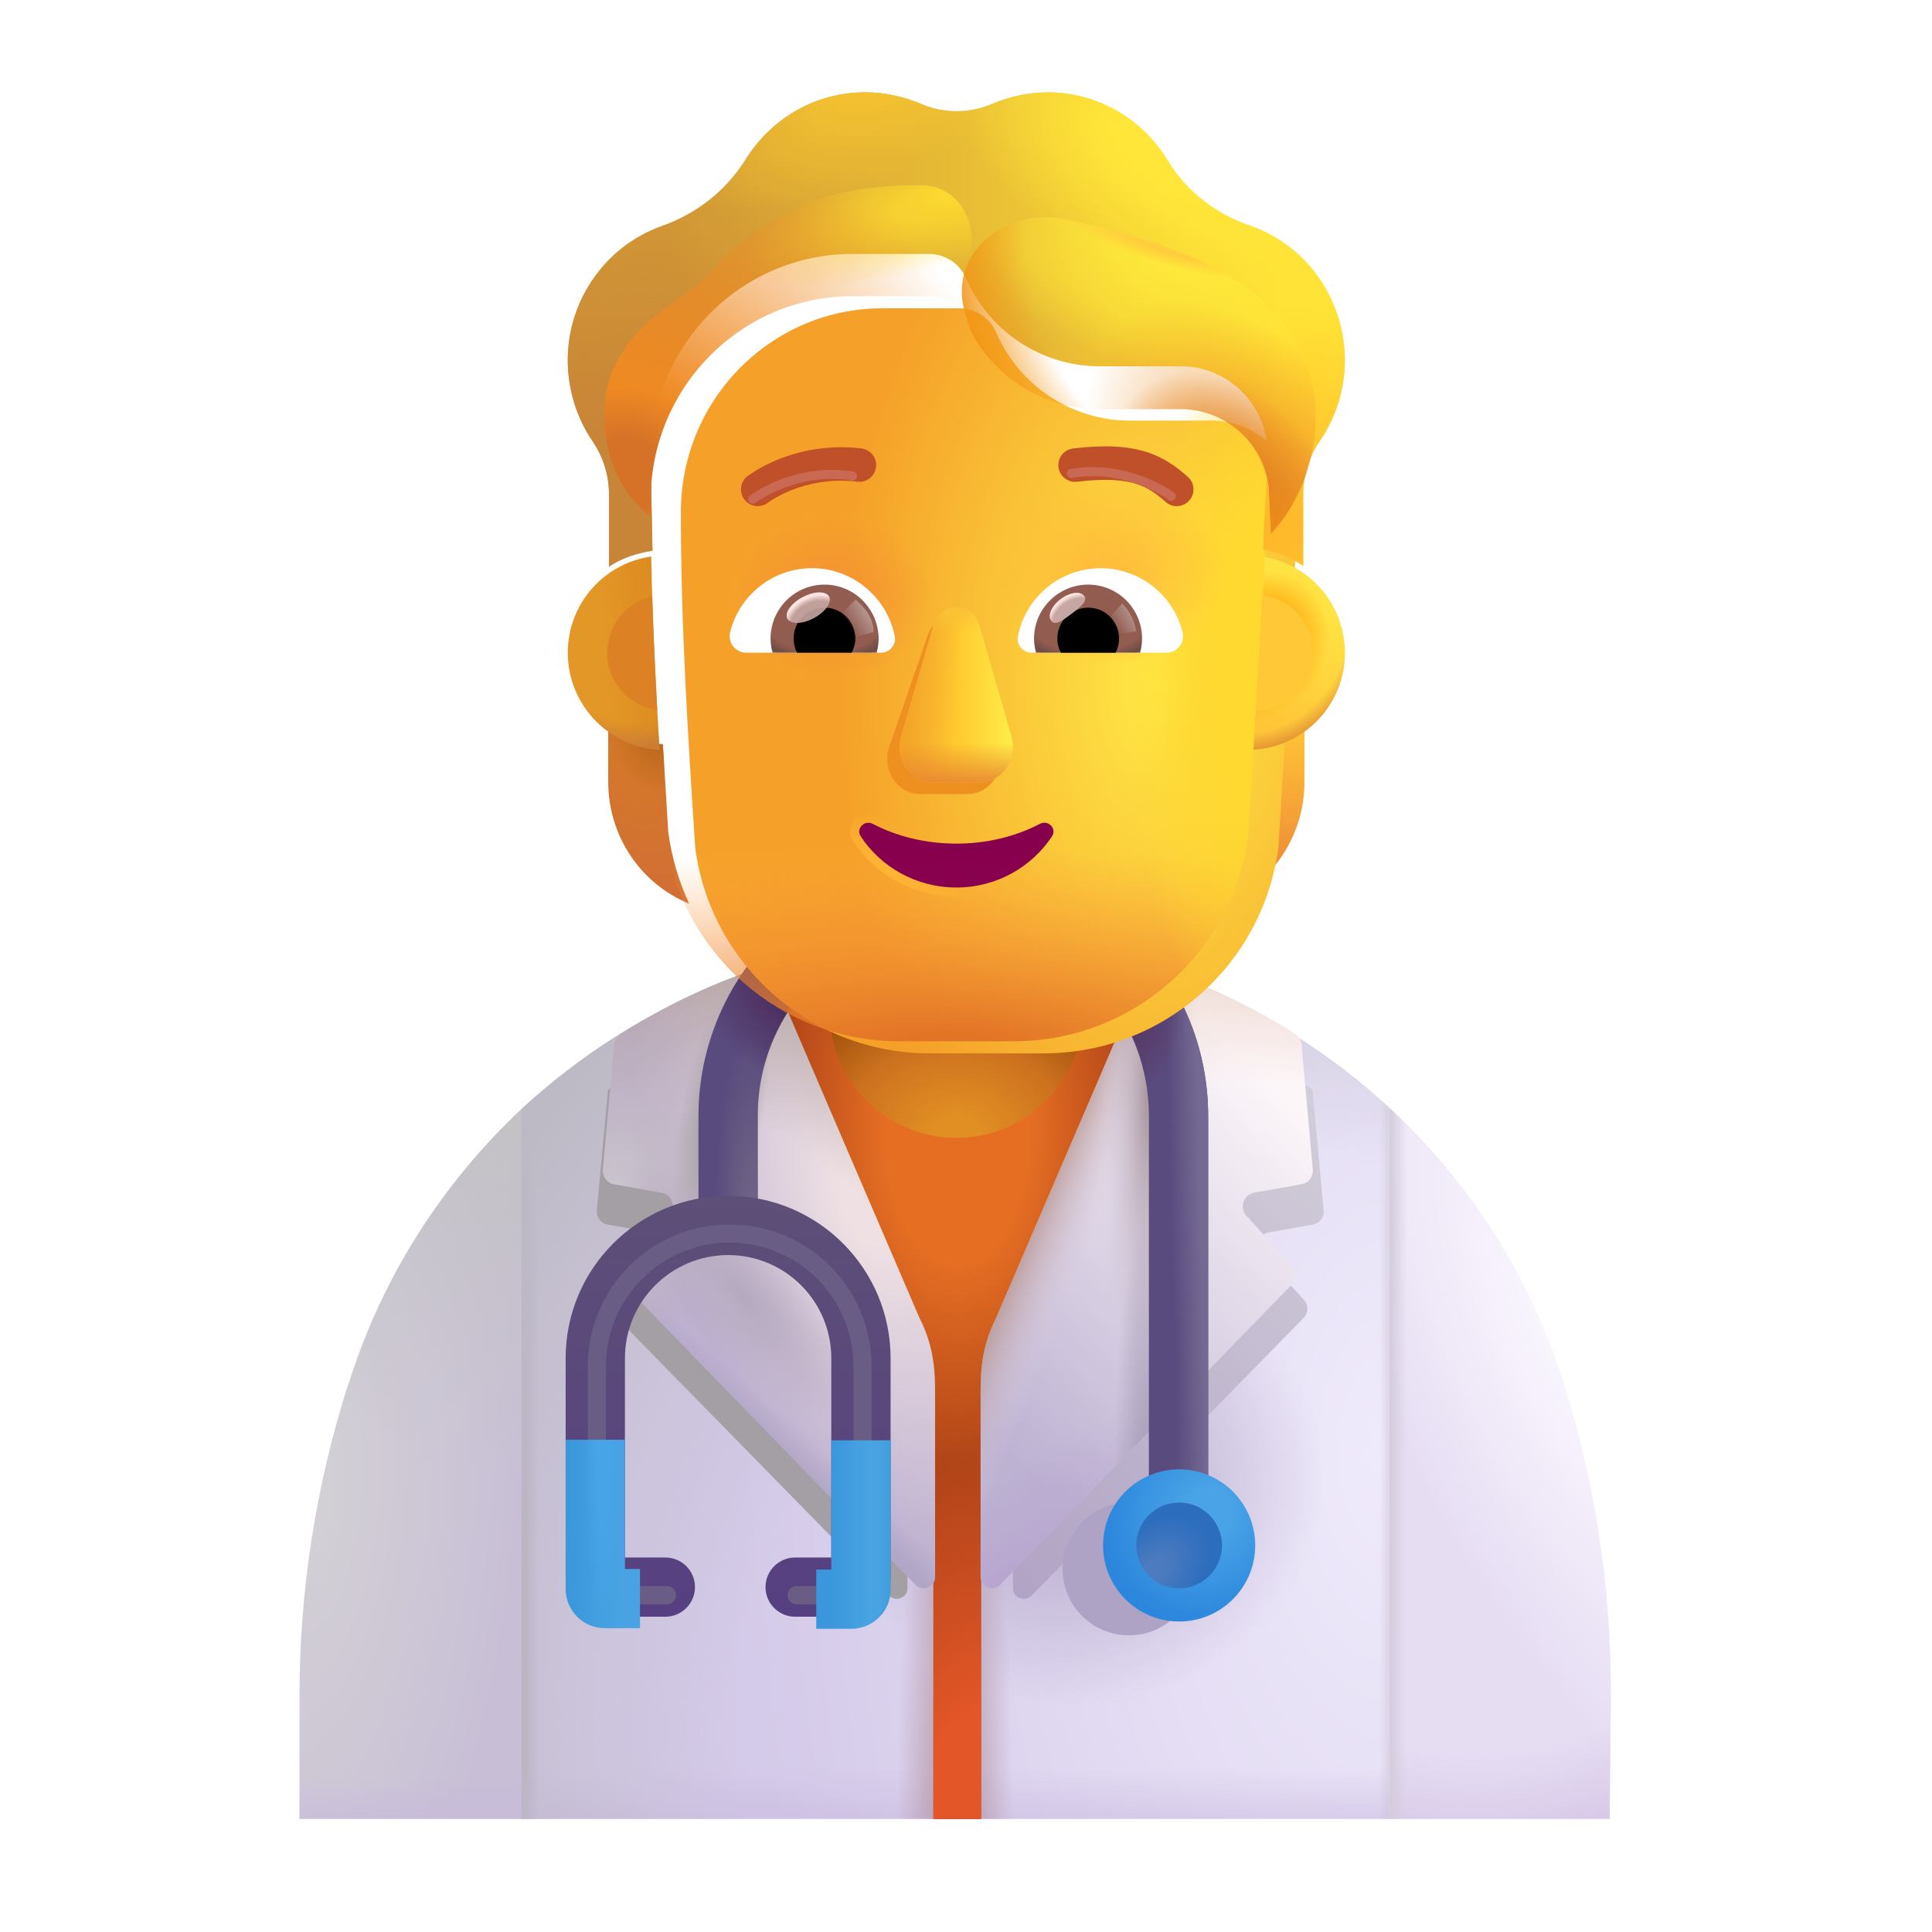 <svg width="1024" height="1024" viewBox="0 0 32 32" fill="none" xmlns="http://www.w3.org/2000/svg">
<path d="M15.841 15.537C13.101 15.537 10.541 16.597 8.631 18.377V30.127H23.011V18.347C21.101 16.577 18.561 15.537 15.841 15.537Z" fill="url(#paint0_radial_3987_24141)"/>
<path d="M15.841 15.537C13.101 15.537 10.541 16.597 8.631 18.377V30.127H23.011V18.347C21.101 16.577 18.561 15.537 15.841 15.537Z" fill="url(#paint1_linear_3987_24141)"/>
<path d="M15.841 15.537C13.101 15.537 10.541 16.597 8.631 18.377V30.127H23.011V18.347C21.101 16.577 18.561 15.537 15.841 15.537Z" fill="url(#paint2_linear_3987_24141)"/>
<path d="M15.841 15.537C13.101 15.537 10.541 16.597 8.631 18.377V30.127H23.011V18.347C21.101 16.577 18.561 15.537 15.841 15.537Z" fill="url(#paint3_linear_3987_24141)"/>
<path d="M15.841 15.537C13.101 15.537 10.541 16.597 8.631 18.377V30.127H23.011V18.347C21.101 16.577 18.561 15.537 15.841 15.537Z" fill="url(#paint4_radial_3987_24141)"/>
<path d="M15.841 15.537C13.101 15.537 10.541 16.597 8.631 18.377V30.127H23.011V18.347C21.101 16.577 18.561 15.537 15.841 15.537Z" fill="url(#paint5_radial_3987_24141)"/>
<path d="M15.841 15.537C13.101 15.537 10.541 16.597 8.631 18.377V30.127H23.011V18.347C21.101 16.577 18.561 15.537 15.841 15.537Z" fill="url(#paint6_radial_3987_24141)"/>
<path d="M16.21 15.537C16.46 15.547 16.72 15.567 16.98 15.587C16.72 15.567 16.47 15.547 16.21 15.537Z" fill="url(#paint7_linear_3987_24141)"/>
<path d="M15.88 15.537C15.87 15.537 15.86 15.537 15.84 15.537C15.94 15.537 16.03 15.537 16.13 15.547C16.05 15.537 15.96 15.537 15.88 15.537Z" fill="url(#paint8_linear_3987_24141)"/>
<path d="M5.781 22.897L5.751 22.977C5.231 24.627 4.961 26.337 4.961 28.067V30.127H8.631V18.377C7.341 19.587 6.341 21.127 5.781 22.897Z" fill="url(#paint9_radial_3987_24141)"/>
<path d="M5.781 22.897L5.751 22.977C5.231 24.627 4.961 26.337 4.961 28.067V30.127H8.631V18.377C7.341 19.587 6.341 21.127 5.781 22.897Z" fill="url(#paint10_radial_3987_24141)"/>
<path d="M5.781 22.897L5.751 22.977C5.231 24.627 4.961 26.337 4.961 28.067V30.127H8.631V18.377C7.341 19.587 6.341 21.127 5.781 22.897Z" fill="url(#paint11_linear_3987_24141)"/>
<path d="M26.681 28.097C26.691 26.347 26.431 24.607 25.911 22.937C25.351 21.137 24.331 19.567 23.011 18.347V30.127H26.661L26.681 28.097Z" fill="url(#paint12_radial_3987_24141)"/>
<path d="M26.681 28.097C26.691 26.347 26.431 24.607 25.911 22.937C25.351 21.137 24.331 19.567 23.011 18.347V30.127H26.661L26.681 28.097Z" fill="url(#paint13_radial_3987_24141)"/>
<path d="M26.681 28.097C26.691 26.347 26.431 24.607 25.911 22.937C25.351 21.137 24.331 19.567 23.011 18.347V30.127H26.661L26.681 28.097Z" fill="url(#paint14_linear_3987_24141)"/>
<path d="M16.348 22.641C16.348 22.601 16.338 22.438 16.348 22.398L19.01 16.107C19.02 16.077 19.04 16.047 19.05 16.027C18.04 15.707 16.97 15.537 15.87 15.537C14.76 15.537 13.68 15.717 12.66 16.037C12.67 16.057 12.69 16.087 12.7 16.107L15.34 22.468C15.35 22.498 15.395 22.518 15.395 22.558L15.45 26.157H15.46V30.127H16.25V26.157L16.328 22.742L16.348 22.641Z" fill="url(#paint15_radial_3987_24141)"/>
<path d="M16.348 22.641C16.348 22.601 16.338 22.438 16.348 22.398L19.01 16.107C19.02 16.077 19.04 16.047 19.05 16.027C18.04 15.707 16.97 15.537 15.87 15.537C14.76 15.537 13.68 15.717 12.66 16.037C12.67 16.057 12.69 16.087 12.7 16.107L15.34 22.468C15.35 22.498 15.395 22.518 15.395 22.558L15.45 26.157H15.46V30.127H16.25V26.157L16.328 22.742L16.348 22.641Z" fill="url(#paint16_radial_3987_24141)"/>
<path d="M16.21 15.537C16.46 15.547 16.72 15.567 16.98 15.587C16.72 15.567 16.47 15.547 16.21 15.537Z" fill="url(#paint17_linear_3987_24141)"/>
<path d="M15.88 15.537C15.87 15.537 15.86 15.537 15.84 15.537C15.94 15.537 16.03 15.537 16.13 15.547C16.05 15.537 15.96 15.537 15.88 15.537Z" fill="url(#paint18_linear_3987_24141)"/>
<g filter="url(#filter0_f_3987_24141)">
<path d="M10.062 20.282L10.794 20.412C10.961 20.439 11.026 20.643 10.915 20.764L10.21 21.533C10.136 21.617 10.136 21.747 10.219 21.83L14.725 26.429C14.836 26.54 15.031 26.466 15.031 26.308V22.98C15.031 22.943 15.022 22.915 15.013 22.878L12.472 16.99C12.463 16.962 12.454 16.944 12.435 16.925C11.591 17.194 10.794 17.574 10.071 18.047L9.885 20.05C9.876 20.161 9.95 20.263 10.062 20.282Z" fill="#A49EA5"/>
</g>
<g filter="url(#filter1_f_3987_24141)">
<path d="M21.748 20.282L21.016 20.412C20.849 20.439 20.784 20.643 20.895 20.764L21.6 21.533C21.674 21.617 21.674 21.747 21.591 21.83L17.085 26.429C16.973 26.54 16.779 26.466 16.779 26.308V22.98C16.779 22.943 16.788 22.915 16.797 22.878L19.338 16.99C19.347 16.962 19.356 16.944 19.375 16.925C20.218 17.194 21.016 17.574 21.739 18.047L21.924 20.05C21.934 20.161 21.86 20.263 21.748 20.282Z" fill="url(#paint19_linear_3987_24141)"/>
</g>
<path d="M16.504 21.819C16.242 22.334 16.242 22.76 16.242 23.124V26.115C16.242 26.285 16.45 26.375 16.569 26.245L21.387 21.285C21.477 21.195 21.477 21.055 21.397 20.965L20.644 20.135C20.525 20.005 20.594 19.785 20.773 19.755L21.556 19.615C21.675 19.595 21.754 19.485 21.744 19.365L21.557 17.306C21.55 17.23 21.509 17.161 21.444 17.12C20.69 16.641 19.881 16.263 19.018 15.985C18.998 16.015 18.988 16.035 18.978 16.065L16.504 21.819Z" fill="url(#paint20_linear_3987_24141)"/>
<path d="M16.504 21.819C16.242 22.334 16.242 22.76 16.242 23.124V26.115C16.242 26.285 16.45 26.375 16.569 26.245L21.387 21.285C21.477 21.195 21.477 21.055 21.397 20.965L20.644 20.135C20.525 20.005 20.594 19.785 20.773 19.755L21.556 19.615C21.675 19.595 21.754 19.485 21.744 19.365L21.557 17.306C21.55 17.23 21.509 17.161 21.444 17.12C20.69 16.641 19.881 16.263 19.018 15.985C18.998 16.015 18.988 16.035 18.978 16.065L16.504 21.819Z" fill="url(#paint21_linear_3987_24141)"/>
<path d="M16.504 21.819C16.242 22.334 16.242 22.76 16.242 23.124V26.115C16.242 26.285 16.45 26.375 16.569 26.245L21.387 21.285C21.477 21.195 21.477 21.055 21.397 20.965L20.644 20.135C20.525 20.005 20.594 19.785 20.773 19.755L21.556 19.615C21.675 19.595 21.754 19.485 21.744 19.365L21.557 17.306C21.55 17.23 21.509 17.161 21.444 17.12C20.69 16.641 19.881 16.263 19.018 15.985C18.998 16.015 18.988 16.035 18.978 16.065L16.504 21.819Z" fill="url(#paint22_linear_3987_24141)"/>
<path d="M16.504 21.819C16.242 22.334 16.242 22.76 16.242 23.124V26.115C16.242 26.285 16.45 26.375 16.569 26.245L21.387 21.285C21.477 21.195 21.477 21.055 21.397 20.965L20.644 20.135C20.525 20.005 20.594 19.785 20.773 19.755L21.556 19.615C21.675 19.595 21.754 19.485 21.744 19.365L21.557 17.306C21.55 17.23 21.509 17.161 21.444 17.12C20.69 16.641 19.881 16.263 19.018 15.985C18.998 16.015 18.988 16.035 18.978 16.065L16.504 21.819Z" fill="url(#paint23_radial_3987_24141)"/>
<path d="M16.504 21.819C16.242 22.334 16.242 22.76 16.242 23.124V26.115C16.242 26.285 16.45 26.375 16.569 26.245L21.387 21.285C21.477 21.195 21.477 21.055 21.397 20.965L20.644 20.135C20.525 20.005 20.594 19.785 20.773 19.755L21.556 19.615C21.675 19.595 21.754 19.485 21.744 19.365L21.557 17.306C21.55 17.23 21.509 17.161 21.444 17.12C20.69 16.641 19.881 16.263 19.018 15.985C18.998 16.015 18.988 16.035 18.978 16.065L16.504 21.819Z" fill="url(#paint24_radial_3987_24141)"/>
<path d="M16.504 21.819C16.242 22.334 16.242 22.76 16.242 23.124V26.115C16.242 26.285 16.45 26.375 16.569 26.245L21.387 21.285C21.477 21.195 21.477 21.055 21.397 20.965L20.644 20.135C20.525 20.005 20.594 19.785 20.773 19.755L21.556 19.615C21.675 19.595 21.754 19.485 21.744 19.365L21.557 17.306C21.55 17.23 21.509 17.161 21.444 17.12C20.69 16.641 19.881 16.263 19.018 15.985C18.998 16.015 18.988 16.035 18.978 16.065L16.504 21.819Z" fill="url(#paint25_radial_3987_24141)"/>
<path d="M15.225 21.819C15.488 22.334 15.488 22.76 15.488 23.124V26.115C15.488 26.285 15.279 26.375 15.16 26.245L10.342 21.285C10.253 21.195 10.253 21.055 10.332 20.965L11.086 20.135C11.205 20.005 11.136 19.785 10.957 19.755L10.174 19.615C10.055 19.595 9.976 19.485 9.986 19.365L10.173 17.306C10.18 17.23 10.221 17.161 10.286 17.12C11.04 16.641 11.849 16.263 12.712 15.985C12.732 16.015 12.742 16.035 12.751 16.065L15.225 21.819Z" fill="url(#paint26_radial_3987_24141)"/>
<path d="M15.225 21.819C15.488 22.334 15.488 22.76 15.488 23.124V26.115C15.488 26.285 15.279 26.375 15.16 26.245L10.342 21.285C10.253 21.195 10.253 21.055 10.332 20.965L11.086 20.135C11.205 20.005 11.136 19.785 10.957 19.755L10.174 19.615C10.055 19.595 9.976 19.485 9.986 19.365L10.173 17.306C10.18 17.23 10.221 17.161 10.286 17.12C11.04 16.641 11.849 16.263 12.712 15.985C12.732 16.015 12.742 16.035 12.751 16.065L15.225 21.819Z" fill="url(#paint27_radial_3987_24141)"/>
<path d="M15.225 21.819C15.488 22.334 15.488 22.76 15.488 23.124V26.115C15.488 26.285 15.279 26.375 15.16 26.245L10.342 21.285C10.253 21.195 10.253 21.055 10.332 20.965L11.086 20.135C11.205 20.005 11.136 19.785 10.957 19.755L10.174 19.615C10.055 19.595 9.976 19.485 9.986 19.365L10.173 17.306C10.18 17.23 10.221 17.161 10.286 17.12C11.04 16.641 11.849 16.263 12.712 15.985C12.732 16.015 12.742 16.035 12.751 16.065L15.225 21.819Z" fill="url(#paint28_linear_3987_24141)"/>
<path d="M15.225 21.819C15.488 22.334 15.488 22.76 15.488 23.124V26.115C15.488 26.285 15.279 26.375 15.16 26.245L10.342 21.285C10.253 21.195 10.253 21.055 10.332 20.965L11.086 20.135C11.205 20.005 11.136 19.785 10.957 19.755L10.174 19.615C10.055 19.595 9.976 19.485 9.986 19.365L10.173 17.306C10.18 17.23 10.221 17.161 10.286 17.12C11.04 16.641 11.849 16.263 12.712 15.985C12.732 16.015 12.742 16.035 12.751 16.065L15.225 21.819Z" fill="url(#paint29_radial_3987_24141)"/>
<path d="M15.225 21.819C15.488 22.334 15.488 22.76 15.488 23.124V26.115C15.488 26.285 15.279 26.375 15.16 26.245L10.342 21.285C10.253 21.195 10.253 21.055 10.332 20.965L11.086 20.135C11.205 20.005 11.136 19.785 10.957 19.755L10.174 19.615C10.055 19.595 9.976 19.485 9.986 19.365L10.173 17.306C10.18 17.23 10.221 17.161 10.286 17.12C11.04 16.641 11.849 16.263 12.712 15.985C12.732 16.015 12.742 16.035 12.751 16.065L15.225 21.819Z" fill="url(#paint30_radial_3987_24141)"/>
<path d="M15.225 21.819C15.488 22.334 15.488 22.76 15.488 23.124V26.115C15.488 26.285 15.279 26.375 15.16 26.245L10.342 21.285C10.253 21.195 10.253 21.055 10.332 20.965L11.086 20.135C11.205 20.005 11.136 19.785 10.957 19.755L10.174 19.615C10.055 19.595 9.976 19.485 9.986 19.365L10.173 17.306C10.18 17.23 10.221 17.161 10.286 17.12C11.04 16.641 11.849 16.263 12.712 15.985C12.732 16.015 12.742 16.035 12.751 16.065L15.225 21.819Z" fill="url(#paint31_radial_3987_24141)"/>
<path d="M15.84 18.847C14.68 18.847 13.74 17.907 13.74 16.747V15.367H17.94V16.747C17.94 17.907 17 18.847 15.84 18.847Z" fill="url(#paint32_radial_3987_24141)"/>
<path fill-rule="evenodd" clip-rule="evenodd" d="M15.79 15.248C14.001 15.248 12.55 16.698 12.55 18.487V20.637H11.569V18.487C11.569 16.156 13.459 14.267 15.79 14.267C18.121 14.267 20.011 16.156 20.011 18.487V25.607H19.029V18.487C19.029 16.698 17.579 15.248 15.79 15.248Z" fill="#5A4B7E"/>
<path fill-rule="evenodd" clip-rule="evenodd" d="M15.79 15.248C14.001 15.248 12.55 16.698 12.55 18.487V20.637H11.569V18.487C11.569 16.156 13.459 14.267 15.79 14.267C18.121 14.267 20.011 16.156 20.011 18.487V25.607H19.029V18.487C19.029 16.698 17.579 15.248 15.79 15.248Z" fill="url(#paint33_linear_3987_24141)"/>
<path fill-rule="evenodd" clip-rule="evenodd" d="M15.79 15.248C14.001 15.248 12.55 16.698 12.55 18.487V20.637H11.569V18.487C11.569 16.156 13.459 14.267 15.79 14.267C18.121 14.267 20.011 16.156 20.011 18.487V25.607H19.029V18.487C19.029 16.698 17.579 15.248 15.79 15.248Z" fill="url(#paint34_radial_3987_24141)"/>
<path fill-rule="evenodd" clip-rule="evenodd" d="M15.79 15.248C14.001 15.248 12.55 16.698 12.55 18.487V20.637H11.569V18.487C11.569 16.156 13.459 14.267 15.79 14.267C18.121 14.267 20.011 16.156 20.011 18.487V25.607H19.029V18.487C19.029 16.698 17.579 15.248 15.79 15.248Z" fill="url(#paint35_radial_3987_24141)"/>
<path fill-rule="evenodd" clip-rule="evenodd" d="M15.79 15.248C14.001 15.248 12.55 16.698 12.55 18.487V20.637H11.569V18.487C11.569 16.156 13.459 14.267 15.79 14.267C18.121 14.267 20.011 16.156 20.011 18.487V25.607H19.029V18.487C19.029 16.698 17.579 15.248 15.79 15.248Z" fill="url(#paint36_radial_3987_24141)"/>
<g filter="url(#filter2_f_3987_24141)">
<path d="M18.699 27.086C19.306 27.086 19.799 26.594 19.799 25.987C19.799 25.379 19.306 24.887 18.699 24.887C18.092 24.887 17.6 25.379 17.6 25.987C17.6 26.594 18.092 27.086 18.699 27.086Z" fill="#AFA3C5"/>
</g>
<path d="M19.53 26.857C20.226 26.857 20.79 26.293 20.79 25.597C20.79 24.901 20.226 24.337 19.53 24.337C18.834 24.337 18.27 24.901 18.27 25.597C18.27 26.293 18.834 26.857 19.53 26.857Z" fill="url(#paint37_radial_3987_24141)"/>
<g filter="url(#filter3_i_3987_24141)">
<path d="M19.53 26.307C19.922 26.307 20.24 25.989 20.24 25.597C20.24 25.205 19.922 24.887 19.53 24.887C19.138 24.887 18.82 25.205 18.82 25.597C18.82 25.989 19.138 26.307 19.53 26.307Z" fill="url(#paint38_radial_3987_24141)"/>
</g>
<g filter="url(#filter4_i_3987_24141)">
<path fill-rule="evenodd" clip-rule="evenodd" d="M12.06 20.988C11.12 20.988 10.351 21.75 10.351 22.697V25.997H11.02C11.291 25.997 11.511 26.216 11.511 26.487C11.511 26.758 11.291 26.978 11.02 26.978H10.02C9.659 26.978 9.369 26.688 9.369 26.327V22.697C9.369 21.205 10.581 20.007 12.06 20.007C13.552 20.007 14.751 21.218 14.751 22.697V26.327C14.751 26.688 14.461 26.978 14.1 26.978H13.17C12.899 26.978 12.679 26.758 12.679 26.487C12.679 26.216 12.899 25.997 13.17 25.997H13.769V22.697C13.769 21.757 13.008 20.988 12.06 20.988Z" fill="url(#paint39_linear_3987_24141)"/>
</g>
<g filter="url(#filter5_f_3987_24141)">
<path d="M11.046 26.421H10.046C9.956 26.421 9.886 26.351 9.886 26.261V22.631C9.886 21.411 10.876 20.431 12.085 20.431C13.306 20.431 14.286 21.421 14.286 22.631V26.261C14.286 26.351 14.216 26.421 14.126 26.421H13.195" stroke="#6A5D85" stroke-width="0.3" stroke-miterlimit="10" stroke-linecap="round" stroke-linejoin="round"/>
</g>
<path fill-rule="evenodd" clip-rule="evenodd" d="M9.369 26.317V23.847H10.351V25.987H10.6V26.968H10.02C9.659 26.968 9.369 26.678 9.369 26.317Z" fill="url(#paint40_linear_3987_24141)"/>
<path fill-rule="evenodd" clip-rule="evenodd" d="M9.369 26.317V23.847H10.351V25.987H10.6V26.968H10.02C9.659 26.968 9.369 26.678 9.369 26.317Z" fill="url(#paint41_radial_3987_24141)"/>
<path fill-rule="evenodd" clip-rule="evenodd" d="M14.751 23.857V26.327C14.751 26.688 14.461 26.978 14.1 26.978H13.52V25.997H13.769V23.857H14.751Z" fill="url(#paint42_linear_3987_24141)"/>
<path fill-rule="evenodd" clip-rule="evenodd" d="M14.751 23.857V26.327C14.751 26.688 14.461 26.978 14.1 26.978H13.52V25.997H13.769V23.857H14.751Z" fill="url(#paint43_linear_3987_24141)"/>
<path d="M20.701 12.326C21.037 12.315 21.35 12.202 21.606 12.018V12.949C21.606 13.842 21.074 14.637 20.265 14.968C20.435 14.605 20.552 14.21 20.611 13.788L20.701 12.326Z" fill="url(#paint44_radial_3987_24141)"/>
<path d="M20.701 12.326C21.037 12.315 21.35 12.202 21.606 12.018V12.949C21.606 13.842 21.074 14.637 20.265 14.968C20.435 14.605 20.552 14.21 20.611 13.788L20.701 12.326Z" fill="url(#paint45_radial_3987_24141)"/>
<path d="M10.979 12.326C10.643 12.315 10.329 12.202 10.074 12.018V12.949C10.074 13.842 10.606 14.637 11.415 14.968C11.245 14.605 11.127 14.21 11.069 13.788L10.979 12.326Z" fill="url(#paint46_radial_3987_24141)"/>
<path d="M10.979 12.326C10.643 12.315 10.329 12.202 10.074 12.018V12.949C10.074 13.842 10.606 14.637 11.415 14.968C11.245 14.605 11.127 14.21 11.069 13.788L10.979 12.326Z" fill="url(#paint47_radial_3987_24141)"/>
<g filter="url(#filter6_ii_3987_24141)">
<path d="M11.015 13.841C11.272 15.794 12.934 17.247 14.901 17.247H16.787C18.754 17.247 20.416 15.794 20.673 13.841C20.791 11.958 20.91 10.082 20.997 8.199C20.986 7.432 20.382 6.799 19.618 6.767H18.218C17.263 6.767 16.399 6.204 16.006 5.324C15.905 5.072 15.662 4.906 15.391 4.906H14.118C12.272 4.906 10.777 6.418 10.777 8.285C10.777 10.146 10.893 11.976 11.015 13.841Z" fill="url(#paint48_radial_3987_24141)"/>
</g>
<path d="M11.015 13.841C11.272 15.794 12.934 17.247 14.901 17.247H16.787C18.754 17.247 20.416 15.794 20.673 13.841C20.791 11.958 20.91 10.082 20.997 8.199C20.986 7.432 20.382 6.799 19.618 6.767H18.218C17.263 6.767 16.399 6.204 16.006 5.324C15.905 5.072 15.662 4.906 15.391 4.906H14.118C12.272 4.906 10.777 6.418 10.777 8.285C10.777 10.146 10.893 11.976 11.015 13.841Z" fill="url(#paint49_radial_3987_24141)"/>
<path d="M11.015 13.841C11.272 15.794 12.934 17.247 14.901 17.247H16.787C18.754 17.247 20.416 15.794 20.673 13.841C20.791 11.958 20.91 10.082 20.997 8.199C20.986 7.432 20.382 6.799 19.618 6.767H18.218C17.263 6.767 16.399 6.204 16.006 5.324C15.905 5.072 15.662 4.906 15.391 4.906H14.118C12.272 4.906 10.777 6.418 10.777 8.285C10.777 10.146 10.893 11.976 11.015 13.841Z" fill="url(#paint50_radial_3987_24141)"/>
<path d="M11.015 13.841C11.272 15.794 12.934 17.247 14.901 17.247H16.787C18.754 17.247 20.416 15.794 20.673 13.841C20.791 11.958 20.91 10.082 20.997 8.199C20.986 7.432 20.382 6.799 19.618 6.767H18.218C17.263 6.767 16.399 6.204 16.006 5.324C15.905 5.072 15.662 4.906 15.391 4.906H14.118C12.272 4.906 10.777 6.418 10.777 8.285C10.777 10.146 10.893 11.976 11.015 13.841Z" fill="url(#paint51_radial_3987_24141)"/>
<path d="M11.015 13.841C11.272 15.794 12.934 17.247 14.901 17.247H16.787C18.754 17.247 20.416 15.794 20.673 13.841C20.791 11.958 20.91 10.082 20.997 8.199C20.986 7.432 20.382 6.799 19.618 6.767H18.218C17.263 6.767 16.399 6.204 16.006 5.324C15.905 5.072 15.662 4.906 15.391 4.906H14.118C12.272 4.906 10.777 6.418 10.777 8.285C10.777 10.146 10.893 11.976 11.015 13.841Z" fill="url(#paint52_radial_3987_24141)"/>
<g filter="url(#filter7_f_3987_24141)">
<path d="M15.354 10.557L14.719 12.396C14.611 12.774 14.871 13.152 15.239 13.152H16.026C16.395 13.152 16.655 12.768 16.547 12.396L16.015 10.557C15.901 10.15 15.473 10.15 15.354 10.557Z" fill="#EE9020"/>
</g>
<g filter="url(#filter8_f_3987_24141)">
<path d="M15.458 10.362L14.926 12.2C14.818 12.579 15.078 12.957 15.447 12.957H16.233C16.602 12.957 16.862 12.573 16.754 12.2L16.222 10.362C16.108 9.955 15.577 9.955 15.458 10.362Z" fill="url(#paint53_linear_3987_24141)"/>
<path d="M15.458 10.362L14.926 12.2C14.818 12.579 15.078 12.957 15.447 12.957H16.233C16.602 12.957 16.862 12.573 16.754 12.2L16.222 10.362C16.108 9.955 15.577 9.955 15.458 10.362Z" fill="url(#paint54_linear_3987_24141)"/>
<path d="M15.458 10.362L14.926 12.2C14.818 12.579 15.078 12.957 15.447 12.957H16.233C16.602 12.957 16.862 12.573 16.754 12.2L16.222 10.362C16.108 9.955 15.577 9.955 15.458 10.362Z" fill="url(#paint55_linear_3987_24141)"/>
<path d="M15.458 10.362L14.926 12.2C14.818 12.579 15.078 12.957 15.447 12.957H16.233C16.602 12.957 16.862 12.573 16.754 12.2L16.222 10.362C16.108 9.955 15.577 9.955 15.458 10.362Z" fill="url(#paint56_linear_3987_24141)"/>
</g>
<g filter="url(#filter9_f_3987_24141)">
<path d="M14.489 13.578L14.489 13.578C14.879 13.781 15.344 13.898 15.84 13.898C16.341 13.898 16.801 13.781 17.191 13.578L17.191 13.578L17.191 13.578C17.292 13.527 17.398 13.556 17.462 13.623C17.527 13.69 17.551 13.798 17.486 13.895M14.489 13.578L17.423 13.854M14.489 13.578L14.489 13.578C14.387 13.526 14.28 13.559 14.217 13.625C14.154 13.691 14.128 13.8 14.194 13.896M14.489 13.578L14.257 13.854M17.486 13.895C17.486 13.895 17.486 13.895 17.486 13.895L17.423 13.854M17.486 13.895C17.486 13.895 17.486 13.895 17.486 13.895L17.423 13.854M17.486 13.895C17.137 14.423 16.531 14.775 15.84 14.775C15.149 14.775 14.543 14.423 14.194 13.896M17.423 13.854C17.088 14.361 16.505 14.7 15.84 14.7C15.175 14.7 14.591 14.361 14.257 13.854M14.194 13.896C14.195 13.896 14.195 13.896 14.195 13.896L14.257 13.854M14.194 13.896C14.194 13.895 14.194 13.895 14.194 13.895L14.257 13.854" stroke="url(#paint57_radial_3987_24141)" stroke-width="0.15"/>
</g>
<path d="M15.84 13.973C15.332 13.973 14.855 13.854 14.454 13.645C14.318 13.575 14.17 13.729 14.257 13.854C14.591 14.361 15.175 14.7 15.84 14.7C16.505 14.7 17.088 14.361 17.423 13.854C17.51 13.724 17.362 13.575 17.225 13.645C16.824 13.854 16.352 13.973 15.84 13.973Z" fill="url(#paint58_radial_3987_24141)"/>
<g filter="url(#filter10_ii_3987_24141)">
<path d="M20.695 4.434C21.209 4.611 21.671 4.97 21.962 5.485C22.429 6.306 22.36 7.287 21.856 8.011C21.681 8.269 21.586 8.575 21.586 8.886V10.074C21.399 9.943 21.152 9.847 20.919 9.806L20.997 8.199C20.986 7.432 20.382 6.799 19.618 6.767H18.218C17.263 6.767 16.399 6.204 16.006 5.324C15.905 5.072 15.662 4.906 15.391 4.906H14.118C12.272 4.906 10.777 6.418 10.777 8.285L10.807 9.822C10.553 9.86 10.288 9.945 10.087 10.086V8.886C10.087 8.575 9.992 8.269 9.817 8.011C9.339 7.309 9.255 6.365 9.674 5.566C9.965 5.013 10.437 4.627 10.973 4.439C11.546 4.235 12.034 3.849 12.357 3.329C12.771 2.669 13.498 2.229 14.33 2.229C14.654 2.229 14.961 2.299 15.248 2.417C15.63 2.583 16.059 2.583 16.441 2.417C16.722 2.299 17.03 2.229 17.353 2.229C18.197 2.229 18.934 2.685 19.342 3.361C19.65 3.871 20.133 4.241 20.695 4.434Z" fill="url(#paint59_linear_3987_24141)"/>
<path d="M20.695 4.434C21.209 4.611 21.671 4.97 21.962 5.485C22.429 6.306 22.36 7.287 21.856 8.011C21.681 8.269 21.586 8.575 21.586 8.886V10.074C21.399 9.943 21.152 9.847 20.919 9.806L20.997 8.199C20.986 7.432 20.382 6.799 19.618 6.767H18.218C17.263 6.767 16.399 6.204 16.006 5.324C15.905 5.072 15.662 4.906 15.391 4.906H14.118C12.272 4.906 10.777 6.418 10.777 8.285L10.807 9.822C10.553 9.86 10.288 9.945 10.087 10.086V8.886C10.087 8.575 9.992 8.269 9.817 8.011C9.339 7.309 9.255 6.365 9.674 5.566C9.965 5.013 10.437 4.627 10.973 4.439C11.546 4.235 12.034 3.849 12.357 3.329C12.771 2.669 13.498 2.229 14.33 2.229C14.654 2.229 14.961 2.299 15.248 2.417C15.63 2.583 16.059 2.583 16.441 2.417C16.722 2.299 17.03 2.229 17.353 2.229C18.197 2.229 18.934 2.685 19.342 3.361C19.65 3.871 20.133 4.241 20.695 4.434Z" fill="url(#paint60_radial_3987_24141)"/>
<path d="M20.695 4.434C21.209 4.611 21.671 4.97 21.962 5.485C22.429 6.306 22.36 7.287 21.856 8.011C21.681 8.269 21.586 8.575 21.586 8.886V10.074C21.399 9.943 21.152 9.847 20.919 9.806L20.997 8.199C20.986 7.432 20.382 6.799 19.618 6.767H18.218C17.263 6.767 16.399 6.204 16.006 5.324C15.905 5.072 15.662 4.906 15.391 4.906H14.118C12.272 4.906 10.777 6.418 10.777 8.285L10.807 9.822C10.553 9.86 10.288 9.945 10.087 10.086V8.886C10.087 8.575 9.992 8.269 9.817 8.011C9.339 7.309 9.255 6.365 9.674 5.566C9.965 5.013 10.437 4.627 10.973 4.439C11.546 4.235 12.034 3.849 12.357 3.329C12.771 2.669 13.498 2.229 14.33 2.229C14.654 2.229 14.961 2.299 15.248 2.417C15.63 2.583 16.059 2.583 16.441 2.417C16.722 2.299 17.03 2.229 17.353 2.229C18.197 2.229 18.934 2.685 19.342 3.361C19.65 3.871 20.133 4.241 20.695 4.434Z" fill="url(#paint61_radial_3987_24141)"/>
<path d="M20.695 4.434C21.209 4.611 21.671 4.97 21.962 5.485C22.429 6.306 22.36 7.287 21.856 8.011C21.681 8.269 21.586 8.575 21.586 8.886V10.074C21.399 9.943 21.152 9.847 20.919 9.806L20.997 8.199C20.986 7.432 20.382 6.799 19.618 6.767H18.218C17.263 6.767 16.399 6.204 16.006 5.324C15.905 5.072 15.662 4.906 15.391 4.906H14.118C12.272 4.906 10.777 6.418 10.777 8.285L10.807 9.822C10.553 9.86 10.288 9.945 10.087 10.086V8.886C10.087 8.575 9.992 8.269 9.817 8.011C9.339 7.309 9.255 6.365 9.674 5.566C9.965 5.013 10.437 4.627 10.973 4.439C11.546 4.235 12.034 3.849 12.357 3.329C12.771 2.669 13.498 2.229 14.33 2.229C14.654 2.229 14.961 2.299 15.248 2.417C15.63 2.583 16.059 2.583 16.441 2.417C16.722 2.299 17.03 2.229 17.353 2.229C18.197 2.229 18.934 2.685 19.342 3.361C19.65 3.871 20.133 4.241 20.695 4.434Z" fill="url(#paint62_radial_3987_24141)"/>
<path d="M20.695 4.434C21.209 4.611 21.671 4.97 21.962 5.485C22.429 6.306 22.36 7.287 21.856 8.011C21.681 8.269 21.586 8.575 21.586 8.886V10.074C21.399 9.943 21.152 9.847 20.919 9.806L20.997 8.199C20.986 7.432 20.382 6.799 19.618 6.767H18.218C17.263 6.767 16.399 6.204 16.006 5.324C15.905 5.072 15.662 4.906 15.391 4.906H14.118C12.272 4.906 10.777 6.418 10.777 8.285L10.807 9.822C10.553 9.86 10.288 9.945 10.087 10.086V8.886C10.087 8.575 9.992 8.269 9.817 8.011C9.339 7.309 9.255 6.365 9.674 5.566C9.965 5.013 10.437 4.627 10.973 4.439C11.546 4.235 12.034 3.849 12.357 3.329C12.771 2.669 13.498 2.229 14.33 2.229C14.654 2.229 14.961 2.299 15.248 2.417C15.63 2.583 16.059 2.583 16.441 2.417C16.722 2.299 17.03 2.229 17.353 2.229C18.197 2.229 18.934 2.685 19.342 3.361C19.65 3.871 20.133 4.241 20.695 4.434Z" fill="url(#paint63_radial_3987_24141)"/>
</g>
<g filter="url(#filter11_i_3987_24141)">
<path d="M19.573 8.097C19.398 7.944 19.194 7.782 18.885 7.685C18.581 7.59 18.2 7.564 17.673 7.628C17.521 7.647 17.413 7.785 17.431 7.937C17.45 8.089 17.588 8.197 17.74 8.179C18.221 8.12 18.516 8.151 18.719 8.214C18.917 8.277 19.051 8.378 19.209 8.515C19.324 8.616 19.499 8.604 19.6 8.488C19.7 8.373 19.688 8.197 19.573 8.097Z" fill="#C05029"/>
</g>
<g filter="url(#filter12_i_3987_24141)">
<path d="M12.429 7.988C12.519 7.934 12.649 7.865 12.813 7.8C13.14 7.672 13.608 7.56 14.168 7.628C14.32 7.647 14.428 7.785 14.41 7.937C14.391 8.089 14.253 8.197 14.101 8.179C13.652 8.124 13.278 8.213 13.016 8.316C12.884 8.368 12.782 8.423 12.714 8.464C12.68 8.484 12.655 8.501 12.639 8.512C12.631 8.517 12.625 8.521 12.622 8.523L12.62 8.525C12.499 8.619 12.325 8.597 12.231 8.476C12.137 8.355 12.159 8.181 12.28 8.087L12.429 7.988Z" fill="#C05029"/>
</g>
<g filter="url(#filter13_f_3987_24141)">
<path d="M16.072 5.461C16.049 5.416 16.027 5.371 16.006 5.324C15.905 5.072 15.661 4.906 15.391 4.906H14.118C12.272 4.906 10.777 6.418 10.777 8.285V8.56C10.437 8.301 10.009 7.756 10.009 6.872C10.009 5.801 10.791 5.259 11.289 4.913C11.43 4.816 11.548 4.734 11.62 4.66C11.651 4.629 11.684 4.593 11.72 4.555C12.069 4.184 12.692 3.524 13.78 3.235C14.311 3.094 14.85 3.06 15.287 3.07C15.76 3.082 16.093 3.49 16.093 3.963V5.448L16.072 5.461Z" fill="url(#paint64_radial_3987_24141)"/>
<path d="M16.072 5.461C16.049 5.416 16.027 5.371 16.006 5.324C15.905 5.072 15.661 4.906 15.391 4.906H14.118C12.272 4.906 10.777 6.418 10.777 8.285V8.56C10.437 8.301 10.009 7.756 10.009 6.872C10.009 5.801 10.791 5.259 11.289 4.913C11.43 4.816 11.548 4.734 11.62 4.66C11.651 4.629 11.684 4.593 11.72 4.555C12.069 4.184 12.692 3.524 13.78 3.235C14.311 3.094 14.85 3.06 15.287 3.07C15.76 3.082 16.093 3.49 16.093 3.963V5.448L16.072 5.461Z" fill="url(#paint65_radial_3987_24141)"/>
</g>
<g filter="url(#filter14_f_3987_24141)">
<path d="M21.053 8.833L21.023 8.202C21.013 7.439 20.382 6.809 19.618 6.777H18.218C17.329 6.777 16.518 6.291 16.094 5.517C16.094 5.517 16.035 5.381 15.974 5.149C15.718 4.179 16.645 3.437 17.63 3.627C18.603 3.816 19.712 4.144 20.532 4.679C22.276 5.817 21.971 7.868 21.053 8.833Z" fill="url(#paint66_radial_3987_24141)"/>
<path d="M21.053 8.833L21.023 8.202C21.013 7.439 20.382 6.809 19.618 6.777H18.218C17.329 6.777 16.518 6.291 16.094 5.517C16.094 5.517 16.035 5.381 15.974 5.149C15.718 4.179 16.645 3.437 17.63 3.627C18.603 3.816 19.712 4.144 20.532 4.679C22.276 5.817 21.971 7.868 21.053 8.833Z" fill="url(#paint67_radial_3987_24141)"/>
<path d="M21.053 8.833L21.023 8.202C21.013 7.439 20.382 6.809 19.618 6.777H18.218C17.329 6.777 16.518 6.291 16.094 5.517C16.094 5.517 16.035 5.381 15.974 5.149C15.718 4.179 16.645 3.437 17.63 3.627C18.603 3.816 19.712 4.144 20.532 4.679C22.276 5.817 21.971 7.868 21.053 8.833Z" fill="url(#paint68_radial_3987_24141)"/>
<path d="M21.053 8.833L21.023 8.202C21.013 7.439 20.382 6.809 19.618 6.777H18.218C17.329 6.777 16.518 6.291 16.094 5.517C16.094 5.517 16.035 5.381 15.974 5.149C15.718 4.179 16.645 3.437 17.63 3.627C18.603 3.816 19.712 4.144 20.532 4.679C22.276 5.817 21.971 7.868 21.053 8.833Z" fill="url(#paint69_radial_3987_24141)"/>
<path d="M21.053 8.833L21.023 8.202C21.013 7.439 20.382 6.809 19.618 6.777H18.218C17.329 6.777 16.518 6.291 16.094 5.517C16.094 5.517 16.035 5.381 15.974 5.149C15.718 4.179 16.645 3.437 17.63 3.627C18.603 3.816 19.712 4.144 20.532 4.679C22.276 5.817 21.971 7.868 21.053 8.833Z" fill="url(#paint70_radial_3987_24141)"/>
</g>
<path d="M18.231 9.412C18.884 9.412 19.436 9.862 19.586 10.47C19.631 10.645 19.497 10.811 19.318 10.811H17.087C16.945 10.811 16.831 10.681 16.86 10.539C16.986 9.898 17.549 9.412 18.231 9.412Z" fill="white"/>
<path d="M18.024 9.683C18.519 9.683 18.916 10.085 18.916 10.576C18.916 10.657 18.904 10.738 18.884 10.811H17.16C17.14 10.734 17.127 10.657 17.127 10.576C17.127 10.085 17.529 9.683 18.024 9.683Z" fill="url(#paint71_radial_3987_24141)"/>
<path d="M17.513 10.576C17.513 10.292 17.74 10.065 18.024 10.065C18.308 10.065 18.535 10.292 18.535 10.576C18.535 10.661 18.515 10.742 18.478 10.811H17.574C17.533 10.742 17.513 10.661 17.513 10.576Z" fill="black"/>
<g filter="url(#filter15_f_3987_24141)">
<path d="M17.958 9.872C18.022 9.957 17.889 10.06 17.738 10.174C17.587 10.287 17.475 10.366 17.411 10.281C17.348 10.196 17.419 10.035 17.57 9.922C17.721 9.809 17.895 9.787 17.958 9.872Z" fill="#C7A7A3"/>
<path d="M17.958 9.872C18.022 9.957 17.889 10.06 17.738 10.174C17.587 10.287 17.475 10.366 17.411 10.281C17.348 10.196 17.419 10.035 17.57 9.922C17.721 9.809 17.895 9.787 17.958 9.872Z" fill="url(#paint72_radial_3987_24141)"/>
</g>
<g filter="url(#filter16_f_3987_24141)">
<path d="M18.819 10.458C18.786 10.228 18.651 10.054 18.587 9.996L18.328 10.281L18.445 10.509L18.819 10.458Z" fill="url(#paint73_linear_3987_24141)"/>
</g>
<path d="M13.449 9.411C12.796 9.411 12.244 9.861 12.094 10.47C12.05 10.644 12.183 10.811 12.362 10.811H14.593C14.735 10.811 14.849 10.681 14.82 10.539C14.694 9.898 14.127 9.411 13.449 9.411Z" fill="white"/>
<path d="M13.656 9.683C13.161 9.683 12.763 10.085 12.763 10.576C12.763 10.657 12.776 10.738 12.796 10.811H14.52C14.54 10.734 14.553 10.657 14.553 10.576C14.548 10.085 14.151 9.683 13.656 9.683Z" fill="url(#paint74_radial_3987_24141)"/>
<path d="M14.167 10.576C14.167 10.292 13.94 10.065 13.656 10.065C13.372 10.065 13.145 10.292 13.145 10.576C13.145 10.661 13.165 10.742 13.201 10.811H14.106C14.143 10.742 14.167 10.661 14.167 10.576Z" fill="black"/>
<g filter="url(#filter17_f_3987_24141)">
<path d="M14.471 10.471C14.471 10.182 14.237 9.99 14.173 9.932L13.885 10.211L14.062 10.572L14.471 10.471Z" fill="url(#paint75_linear_3987_24141)"/>
</g>
<g filter="url(#filter18_f_3987_24141)">
<ellipse cx="13.387" cy="10.065" rx="0.39" ry="0.197" transform="rotate(-27.914 13.387 10.065)" fill="#C7A7A3" fill-opacity="0.9"/>
<ellipse cx="13.387" cy="10.065" rx="0.39" ry="0.197" transform="rotate(-27.914 13.387 10.065)" fill="url(#paint76_radial_3987_24141)"/>
</g>
<path d="M20.762 12.417C20.828 11.353 20.891 10.29 20.946 9.226C21.702 9.358 22.276 10.018 22.276 10.811C22.276 11.668 21.606 12.368 20.762 12.417Z" fill="url(#paint77_linear_3987_24141)"/>
<path d="M20.762 12.417C20.828 11.353 20.891 10.29 20.946 9.226C21.702 9.358 22.276 10.018 22.276 10.811C22.276 11.668 21.606 12.368 20.762 12.417Z" fill="url(#paint78_radial_3987_24141)"/>
<path d="M20.762 12.417C20.828 11.353 20.891 10.29 20.946 9.226C21.702 9.358 22.276 10.018 22.276 10.811C22.276 11.668 21.606 12.368 20.762 12.417Z" fill="url(#paint79_radial_3987_24141)"/>
<path d="M10.786 9.218C10.005 9.328 9.404 9.999 9.404 10.811C9.404 11.67 10.077 12.372 10.924 12.418C10.86 11.349 10.807 10.287 10.786 9.218Z" fill="url(#paint80_linear_3987_24141)"/>
<path d="M10.786 9.218C10.005 9.328 9.404 9.999 9.404 10.811C9.404 11.67 10.077 12.372 10.924 12.418C10.86 11.349 10.807 10.287 10.786 9.218Z" fill="url(#paint81_radial_3987_24141)"/>
<g filter="url(#filter19_f_3987_24141)">
<path d="M10.803 9.879C10.376 9.975 10.057 10.356 10.057 10.811C10.057 11.296 10.418 11.696 10.886 11.758C10.852 11.131 10.822 10.506 10.803 9.879Z" fill="#DD8224"/>
</g>
<g filter="url(#filter20_f_3987_24141)">
<path d="M20.802 11.766C20.84 11.132 20.878 10.497 20.912 9.863C21.384 9.922 21.748 10.324 21.748 10.811C21.748 11.335 21.325 11.761 20.802 11.766Z" fill="#FFC837"/>
</g>
<g filter="url(#filter21_f_3987_24141)">
<path d="M12.467 8.268C12.724 8.083 13.364 7.759 14.122 7.886" stroke="#C96953" stroke-width="0.15" stroke-linecap="round"/>
</g>
<g filter="url(#filter22_f_3987_24141)">
<path d="M19.401 8.221C19.144 8.037 18.503 7.713 17.746 7.84" stroke="#C96953" stroke-width="0.15" stroke-linecap="round"/>
</g>
<defs>
<filter id="filter0_f_3987_24141" x="8.885" y="15.925" width="7.147" height="11.557" filterUnits="userSpaceOnUse" color-interpolation-filters="sRGB">
<feFlood flood-opacity="0" result="BackgroundImageFix"/>
<feBlend mode="normal" in="SourceGraphic" in2="BackgroundImageFix" result="shape"/>
<feGaussianBlur stdDeviation="0.5" result="effect1_foregroundBlur_3987_24141"/>
</filter>
<filter id="filter1_f_3987_24141" x="15.779" y="15.925" width="7.147" height="11.557" filterUnits="userSpaceOnUse" color-interpolation-filters="sRGB">
<feFlood flood-opacity="0" result="BackgroundImageFix"/>
<feBlend mode="normal" in="SourceGraphic" in2="BackgroundImageFix" result="shape"/>
<feGaussianBlur stdDeviation="0.5" result="effect1_foregroundBlur_3987_24141"/>
</filter>
<filter id="filter2_f_3987_24141" x="16.85" y="24.137" width="3.699" height="3.699" filterUnits="userSpaceOnUse" color-interpolation-filters="sRGB">
<feFlood flood-opacity="0" result="BackgroundImageFix"/>
<feBlend mode="normal" in="SourceGraphic" in2="BackgroundImageFix" result="shape"/>
<feGaussianBlur stdDeviation="0.375" result="effect1_foregroundBlur_3987_24141"/>
</filter>
<filter id="filter3_i_3987_24141" x="18.82" y="24.887" width="1.42" height="1.42" filterUnits="userSpaceOnUse" color-interpolation-filters="sRGB">
<feFlood flood-opacity="0" result="BackgroundImageFix"/>
<feBlend mode="normal" in="SourceGraphic" in2="BackgroundImageFix" result="shape"/>
<feColorMatrix in="SourceAlpha" type="matrix" values="0 0 0 0 0 0 0 0 0 0 0 0 0 0 0 0 0 0 127 0" result="hardAlpha"/>
<feOffset/>
<feGaussianBlur stdDeviation="0.1"/>
<feComposite in2="hardAlpha" operator="arithmetic" k2="-1" k3="1"/>
<feColorMatrix type="matrix" values="0 0 0 0 0.149 0 0 0 0 0.412 0 0 0 0 0.722 0 0 0 1 0"/>
<feBlend mode="normal" in2="shape" result="effect1_innerShadow_3987_24141"/>
</filter>
<filter id="filter4_i_3987_24141" x="9.369" y="19.807" width="5.381" height="7.171" filterUnits="userSpaceOnUse" color-interpolation-filters="sRGB">
<feFlood flood-opacity="0" result="BackgroundImageFix"/>
<feBlend mode="normal" in="SourceGraphic" in2="BackgroundImageFix" result="shape"/>
<feColorMatrix in="SourceAlpha" type="matrix" values="0 0 0 0 0 0 0 0 0 0 0 0 0 0 0 0 0 0 127 0" result="hardAlpha"/>
<feOffset dy="-0.2"/>
<feGaussianBlur stdDeviation="0.1"/>
<feComposite in2="hardAlpha" operator="arithmetic" k2="-1" k3="1"/>
<feColorMatrix type="matrix" values="0 0 0 0 0.333 0 0 0 0 0.239 0 0 0 0 0.502 0 0 0 1 0"/>
<feBlend mode="normal" in2="shape" result="effect1_innerShadow_3987_24141"/>
</filter>
<filter id="filter5_f_3987_24141" x="9.435" y="19.981" width="5.3" height="6.89" filterUnits="userSpaceOnUse" color-interpolation-filters="sRGB">
<feFlood flood-opacity="0" result="BackgroundImageFix"/>
<feBlend mode="normal" in="SourceGraphic" in2="BackgroundImageFix" result="shape"/>
<feGaussianBlur stdDeviation="0.15" result="effect1_foregroundBlur_3987_24141"/>
</filter>
<filter id="filter6_ii_3987_24141" x="10.777" y="4.906" width="10.72" height="12.542" filterUnits="userSpaceOnUse" color-interpolation-filters="sRGB">
<feFlood flood-opacity="0" result="BackgroundImageFix"/>
<feBlend mode="normal" in="SourceGraphic" in2="BackgroundImageFix" result="shape"/>
<feColorMatrix in="SourceAlpha" type="matrix" values="0 0 0 0 0 0 0 0 0 0 0 0 0 0 0 0 0 0 127 0" result="hardAlpha"/>
<feOffset dx="0.5"/>
<feGaussianBlur stdDeviation="0.5"/>
<feComposite in2="hardAlpha" operator="arithmetic" k2="-1" k3="1"/>
<feColorMatrix type="matrix" values="0 0 0 0 0.824 0 0 0 0 0.624 0 0 0 0 0.314 0 0 0 1 0"/>
<feBlend mode="normal" in2="shape" result="effect1_innerShadow_3987_24141"/>
<feColorMatrix in="SourceAlpha" type="matrix" values="0 0 0 0 0 0 0 0 0 0 0 0 0 0 0 0 0 0 127 0" result="hardAlpha"/>
<feOffset dy="0.2"/>
<feGaussianBlur stdDeviation="0.375"/>
<feComposite in2="hardAlpha" operator="arithmetic" k2="-1" k3="1"/>
<feColorMatrix type="matrix" values="0 0 0 0 0.98 0 0 0 0 0.549 0 0 0 0 0.094 0 0 0 1 0"/>
<feBlend mode="normal" in2="effect1_innerShadow_3987_24141" result="effect2_innerShadow_3987_24141"/>
</filter>
<filter id="filter7_f_3987_24141" x="13.694" y="9.252" width="3.877" height="4.9" filterUnits="userSpaceOnUse" color-interpolation-filters="sRGB">
<feFlood flood-opacity="0" result="BackgroundImageFix"/>
<feBlend mode="normal" in="SourceGraphic" in2="BackgroundImageFix" result="shape"/>
<feGaussianBlur stdDeviation="0.5" result="effect1_foregroundBlur_3987_24141"/>
</filter>
<filter id="filter8_f_3987_24141" x="14.801" y="9.957" width="2.077" height="3.1" filterUnits="userSpaceOnUse" color-interpolation-filters="sRGB">
<feFlood flood-opacity="0" result="BackgroundImageFix"/>
<feBlend mode="normal" in="SourceGraphic" in2="BackgroundImageFix" result="shape"/>
<feGaussianBlur stdDeviation="0.05" result="effect1_foregroundBlur_3987_24141"/>
</filter>
<filter id="filter9_f_3987_24141" x="13.981" y="13.377" width="3.718" height="1.573" filterUnits="userSpaceOnUse" color-interpolation-filters="sRGB">
<feFlood flood-opacity="0" result="BackgroundImageFix"/>
<feBlend mode="normal" in="SourceGraphic" in2="BackgroundImageFix" result="shape"/>
<feGaussianBlur stdDeviation="0.05" result="effect1_foregroundBlur_3987_24141"/>
</filter>
<filter id="filter10_ii_3987_24141" x="9.404" y="1.729" width="12.873" height="8.356" filterUnits="userSpaceOnUse" color-interpolation-filters="sRGB">
<feFlood flood-opacity="0" result="BackgroundImageFix"/>
<feBlend mode="normal" in="SourceGraphic" in2="BackgroundImageFix" result="shape"/>
<feColorMatrix in="SourceAlpha" type="matrix" values="0 0 0 0 0 0 0 0 0 0 0 0 0 0 0 0 0 0 127 0" result="hardAlpha"/>
<feOffset dy="-0.5"/>
<feGaussianBlur stdDeviation="0.625"/>
<feComposite in2="hardAlpha" operator="arithmetic" k2="-1" k3="1"/>
<feColorMatrix type="matrix" values="0 0 0 0 0.945 0 0 0 0 0.51 0 0 0 0 0.063 0 0 0 1 0"/>
<feBlend mode="normal" in2="shape" result="effect1_innerShadow_3987_24141"/>
<feColorMatrix in="SourceAlpha" type="matrix" values="0 0 0 0 0 0 0 0 0 0 0 0 0 0 0 0 0 0 127 0" result="hardAlpha"/>
<feOffset dy="-0.2"/>
<feGaussianBlur stdDeviation="0.2"/>
<feComposite in2="hardAlpha" operator="arithmetic" k2="-1" k3="1"/>
<feColorMatrix type="matrix" values="0 0 0 0 0.863 0 0 0 0 0.486 0 0 0 0 0.047 0 0 0 1 0"/>
<feBlend mode="normal" in2="effect1_innerShadow_3987_24141" result="effect2_innerShadow_3987_24141"/>
</filter>
<filter id="filter11_i_3987_24141" x="17.429" y="7.393" width="2.339" height="1.19" filterUnits="userSpaceOnUse" color-interpolation-filters="sRGB">
<feFlood flood-opacity="0" result="BackgroundImageFix"/>
<feBlend mode="normal" in="SourceGraphic" in2="BackgroundImageFix" result="shape"/>
<feColorMatrix in="SourceAlpha" type="matrix" values="0 0 0 0 0 0 0 0 0 0 0 0 0 0 0 0 0 0 127 0" result="hardAlpha"/>
<feOffset dx="0.1" dy="-0.2"/>
<feGaussianBlur stdDeviation="0.125"/>
<feComposite in2="hardAlpha" operator="arithmetic" k2="-1" k3="1"/>
<feColorMatrix type="matrix" values="0 0 0 0 0.604 0 0 0 0 0.243 0 0 0 0 0.153 0 0 0 1 0"/>
<feBlend mode="normal" in2="shape" result="effect1_innerShadow_3987_24141"/>
</filter>
<filter id="filter12_i_3987_24141" x="12.173" y="7.407" width="2.339" height="1.176" filterUnits="userSpaceOnUse" color-interpolation-filters="sRGB">
<feFlood flood-opacity="0" result="BackgroundImageFix"/>
<feBlend mode="normal" in="SourceGraphic" in2="BackgroundImageFix" result="shape"/>
<feColorMatrix in="SourceAlpha" type="matrix" values="0 0 0 0 0 0 0 0 0 0 0 0 0 0 0 0 0 0 127 0" result="hardAlpha"/>
<feOffset dx="0.1" dy="-0.2"/>
<feGaussianBlur stdDeviation="0.125"/>
<feComposite in2="hardAlpha" operator="arithmetic" k2="-1" k3="1"/>
<feColorMatrix type="matrix" values="0 0 0 0 0.604 0 0 0 0 0.243 0 0 0 0 0.153 0 0 0 1 0"/>
<feBlend mode="normal" in2="shape" result="effect1_innerShadow_3987_24141"/>
</filter>
<filter id="filter13_f_3987_24141" x="9.759" y="2.818" width="6.584" height="5.992" filterUnits="userSpaceOnUse" color-interpolation-filters="sRGB">
<feFlood flood-opacity="0" result="BackgroundImageFix"/>
<feBlend mode="normal" in="SourceGraphic" in2="BackgroundImageFix" result="shape"/>
<feGaussianBlur stdDeviation="0.125" result="effect1_foregroundBlur_3987_24141"/>
</filter>
<filter id="filter14_f_3987_24141" x="15.681" y="3.347" width="6.362" height="5.736" filterUnits="userSpaceOnUse" color-interpolation-filters="sRGB">
<feFlood flood-opacity="0" result="BackgroundImageFix"/>
<feBlend mode="normal" in="SourceGraphic" in2="BackgroundImageFix" result="shape"/>
<feGaussianBlur stdDeviation="0.125" result="effect1_foregroundBlur_3987_24141"/>
</filter>
<filter id="filter15_f_3987_24141" x="17.288" y="9.72" width="0.787" height="0.696" filterUnits="userSpaceOnUse" color-interpolation-filters="sRGB">
<feFlood flood-opacity="0" result="BackgroundImageFix"/>
<feBlend mode="normal" in="SourceGraphic" in2="BackgroundImageFix" result="shape"/>
<feGaussianBlur stdDeviation="0.05" result="effect1_foregroundBlur_3987_24141"/>
</filter>
<filter id="filter16_f_3987_24141" x="18.128" y="9.796" width="0.891" height="0.913" filterUnits="userSpaceOnUse" color-interpolation-filters="sRGB">
<feFlood flood-opacity="0" result="BackgroundImageFix"/>
<feBlend mode="normal" in="SourceGraphic" in2="BackgroundImageFix" result="shape"/>
<feGaussianBlur stdDeviation="0.1" result="effect1_foregroundBlur_3987_24141"/>
</filter>
<filter id="filter17_f_3987_24141" x="13.685" y="9.732" width="0.986" height="1.04" filterUnits="userSpaceOnUse" color-interpolation-filters="sRGB">
<feFlood flood-opacity="0" result="BackgroundImageFix"/>
<feBlend mode="normal" in="SourceGraphic" in2="BackgroundImageFix" result="shape"/>
<feGaussianBlur stdDeviation="0.1" result="effect1_foregroundBlur_3987_24141"/>
</filter>
<filter id="filter18_f_3987_24141" x="12.93" y="9.713" width="0.913" height="0.704" filterUnits="userSpaceOnUse" color-interpolation-filters="sRGB">
<feFlood flood-opacity="0" result="BackgroundImageFix"/>
<feBlend mode="normal" in="SourceGraphic" in2="BackgroundImageFix" result="shape"/>
<feGaussianBlur stdDeviation="0.05" result="effect1_foregroundBlur_3987_24141"/>
</filter>
<filter id="filter19_f_3987_24141" x="9.807" y="9.629" width="1.329" height="2.379" filterUnits="userSpaceOnUse" color-interpolation-filters="sRGB">
<feFlood flood-opacity="0" result="BackgroundImageFix"/>
<feBlend mode="normal" in="SourceGraphic" in2="BackgroundImageFix" result="shape"/>
<feGaussianBlur stdDeviation="0.125" result="effect1_foregroundBlur_3987_24141"/>
</filter>
<filter id="filter20_f_3987_24141" x="20.552" y="9.613" width="1.447" height="2.403" filterUnits="userSpaceOnUse" color-interpolation-filters="sRGB">
<feFlood flood-opacity="0" result="BackgroundImageFix"/>
<feBlend mode="normal" in="SourceGraphic" in2="BackgroundImageFix" result="shape"/>
<feGaussianBlur stdDeviation="0.125" result="effect1_foregroundBlur_3987_24141"/>
</filter>
<filter id="filter21_f_3987_24141" x="12.142" y="7.532" width="2.305" height="1.061" filterUnits="userSpaceOnUse" color-interpolation-filters="sRGB">
<feFlood flood-opacity="0" result="BackgroundImageFix"/>
<feBlend mode="normal" in="SourceGraphic" in2="BackgroundImageFix" result="shape"/>
<feGaussianBlur stdDeviation="0.125" result="effect1_foregroundBlur_3987_24141"/>
</filter>
<filter id="filter22_f_3987_24141" x="17.421" y="7.486" width="2.305" height="1.061" filterUnits="userSpaceOnUse" color-interpolation-filters="sRGB">
<feFlood flood-opacity="0" result="BackgroundImageFix"/>
<feBlend mode="normal" in="SourceGraphic" in2="BackgroundImageFix" result="shape"/>
<feGaussianBlur stdDeviation="0.125" result="effect1_foregroundBlur_3987_24141"/>
</filter>
<radialGradient id="paint0_radial_3987_24141" cx="0" cy="0" r="1" gradientUnits="userSpaceOnUse" gradientTransform="translate(23.05 24.058) rotate(180) scale(10.8 20.692)">
<stop stop-color="#EFEAFB"/>
<stop offset="1" stop-color="#D4CAE9"/>
</radialGradient>
<linearGradient id="paint1_linear_3987_24141" x1="23.164" y1="24.738" x2="22.852" y2="24.738" gradientUnits="userSpaceOnUse">
<stop offset="0.225" stop-color="#D4CCDC"/>
<stop offset="1" stop-color="#D4CCDC" stop-opacity="0"/>
</linearGradient>
<linearGradient id="paint2_linear_3987_24141" x1="8.586" y1="24.738" x2="8.922" y2="24.738" gradientUnits="userSpaceOnUse">
<stop offset="0.383" stop-color="#B7AFC3"/>
<stop offset="1" stop-color="#B7AFC3" stop-opacity="0"/>
</linearGradient>
<linearGradient id="paint3_linear_3987_24141" x1="16.031" y1="31.09" x2="16.031" y2="29.277" gradientUnits="userSpaceOnUse">
<stop stop-color="#C8B7DE"/>
<stop offset="1" stop-color="#C8B7DE" stop-opacity="0"/>
</linearGradient>
<radialGradient id="paint4_radial_3987_24141" cx="0" cy="0" r="1" gradientUnits="userSpaceOnUse" gradientTransform="translate(21.938 28.933) rotate(-121.204) scale(16.587 16.349)">
<stop offset="0.587" stop-color="#BEBAC5" stop-opacity="0"/>
<stop offset="1" stop-color="#BEBAC5"/>
</radialGradient>
<radialGradient id="paint5_radial_3987_24141" cx="0" cy="0" r="1" gradientUnits="userSpaceOnUse" gradientTransform="translate(17.906 24.621) rotate(77.152) scale(3.654 4.043)">
<stop stop-color="#B2A6C7"/>
<stop offset="1" stop-color="#B2A6C7" stop-opacity="0"/>
</radialGradient>
<radialGradient id="paint6_radial_3987_24141" cx="0" cy="0" r="1" gradientUnits="userSpaceOnUse" gradientTransform="translate(15.821 30.127) rotate(-90) scale(7.975 0.96)">
<stop stop-color="#B1909E"/>
<stop offset="1" stop-color="#B1909E" stop-opacity="0"/>
</radialGradient>
<linearGradient id="paint7_linear_3987_24141" x1="8.67" y1="15.567" x2="23.046" y2="15.567" gradientUnits="userSpaceOnUse">
<stop offset="0.006" stop-color="#CCCCCC"/>
<stop offset="1" stop-color="#E6E6E6"/>
</linearGradient>
<linearGradient id="paint8_linear_3987_24141" x1="8.67" y1="15.536" x2="23.046" y2="15.536" gradientUnits="userSpaceOnUse">
<stop offset="0.006" stop-color="#CCCCCC"/>
<stop offset="1" stop-color="#E6E6E6"/>
</linearGradient>
<radialGradient id="paint9_radial_3987_24141" cx="0" cy="0" r="1" gradientUnits="userSpaceOnUse" gradientTransform="translate(5.187 24.84) rotate(5.185) scale(3.458 9.6)">
<stop stop-color="#D3D0D5"/>
<stop offset="1" stop-color="#C8BFD6"/>
</radialGradient>
<radialGradient id="paint10_radial_3987_24141" cx="0" cy="0" r="1" gradientUnits="userSpaceOnUse" gradientTransform="translate(9.344 17.902) rotate(107.994) scale(6.677 7.477)">
<stop stop-color="#C4C3C3"/>
<stop offset="1" stop-color="#C4C3C3" stop-opacity="0"/>
</radialGradient>
<linearGradient id="paint11_linear_3987_24141" x1="6.85" y1="30.903" x2="6.85" y2="29.443" gradientUnits="userSpaceOnUse">
<stop stop-color="#C8B7DE"/>
<stop offset="1" stop-color="#C8B7DE" stop-opacity="0"/>
</linearGradient>
<radialGradient id="paint12_radial_3987_24141" cx="0" cy="0" r="1" gradientUnits="userSpaceOnUse" gradientTransform="translate(26.086 22.09) rotate(155.425) scale(3.381 8.944)">
<stop stop-color="#FCF9FF"/>
<stop offset="1" stop-color="#E6DDF3"/>
</radialGradient>
<radialGradient id="paint13_radial_3987_24141" cx="0" cy="0" r="1" gradientUnits="userSpaceOnUse" gradientTransform="translate(24.398 20.465) rotate(90) scale(11 8.464)">
<stop offset="0.781" stop-color="#D1C0E3" stop-opacity="0"/>
<stop offset="0.974" stop-color="#D1C0E3"/>
</radialGradient>
<linearGradient id="paint14_linear_3987_24141" x1="22.521" y1="25.776" x2="23.3" y2="25.776" gradientUnits="userSpaceOnUse">
<stop offset="0.643" stop-color="#D4CCDC"/>
<stop offset="1" stop-color="#D4CCDC" stop-opacity="0"/>
</linearGradient>
<radialGradient id="paint15_radial_3987_24141" cx="0" cy="0" r="1" gradientUnits="userSpaceOnUse" gradientTransform="translate(15.855 18.683) rotate(90) scale(5.656 3.011)">
<stop offset="0.398" stop-color="#E56E23"/>
<stop offset="1" stop-color="#B04418"/>
</radialGradient>
<radialGradient id="paint16_radial_3987_24141" cx="0" cy="0" r="1" gradientUnits="userSpaceOnUse" gradientTransform="translate(16.219 30.621) rotate(-90) scale(6.531 2.861)">
<stop offset="0.344" stop-color="#E35628"/>
<stop offset="1" stop-color="#E35628" stop-opacity="0"/>
</radialGradient>
<linearGradient id="paint17_linear_3987_24141" x1="8.67" y1="15.567" x2="23.046" y2="15.567" gradientUnits="userSpaceOnUse">
<stop offset="0.006" stop-color="#CCCCCC"/>
<stop offset="1" stop-color="#E6E6E6"/>
</linearGradient>
<linearGradient id="paint18_linear_3987_24141" x1="8.67" y1="15.536" x2="23.046" y2="15.536" gradientUnits="userSpaceOnUse">
<stop offset="0.006" stop-color="#CCCCCC"/>
<stop offset="1" stop-color="#E6E6E6"/>
</linearGradient>
<linearGradient id="paint19_linear_3987_24141" x1="16.031" y1="27.121" x2="23.656" y2="19.527" gradientUnits="userSpaceOnUse">
<stop stop-color="#AD9EC2"/>
<stop offset="1" stop-color="#D3CFDA"/>
</linearGradient>
<linearGradient id="paint20_linear_3987_24141" x1="21.745" y1="18.517" x2="16.63" y2="24.035" gradientUnits="userSpaceOnUse">
<stop stop-color="#FDF6F9"/>
<stop offset="1" stop-color="#BDB2D2"/>
</linearGradient>
<linearGradient id="paint21_linear_3987_24141" x1="19.899" y1="15.798" x2="19.742" y2="17.86" gradientUnits="userSpaceOnUse">
<stop stop-color="#EDD8CE"/>
<stop offset="1" stop-color="#EDD8CE" stop-opacity="0"/>
</linearGradient>
<linearGradient id="paint22_linear_3987_24141" x1="17.438" y1="19.043" x2="18.594" y2="19.527" gradientUnits="userSpaceOnUse">
<stop stop-color="#B49089"/>
<stop offset="1" stop-color="#DED4E6" stop-opacity="0"/>
</linearGradient>
<radialGradient id="paint23_radial_3987_24141" cx="0" cy="0" r="1" gradientUnits="userSpaceOnUse" gradientTransform="translate(18.994 18.246) rotate(90) scale(6.188 0.846)">
<stop stop-color="#AA98A1"/>
<stop offset="1" stop-color="#DAD1E4" stop-opacity="0"/>
</radialGradient>
<radialGradient id="paint24_radial_3987_24141" cx="0" cy="0" r="1" gradientUnits="userSpaceOnUse" gradientTransform="translate(16.302 26.688) rotate(-48.58) scale(4.069 1.39)">
<stop stop-color="#B7A3CF"/>
<stop offset="1" stop-color="#B7A3CF" stop-opacity="0"/>
</radialGradient>
<radialGradient id="paint25_radial_3987_24141" cx="0" cy="0" r="1" gradientUnits="userSpaceOnUse" gradientTransform="translate(18.994 24.996) rotate(-90) scale(4.844 0.553)">
<stop stop-color="#A298B4"/>
<stop offset="1" stop-color="#A298B4" stop-opacity="0"/>
</radialGradient>
<radialGradient id="paint26_radial_3987_24141" cx="0" cy="0" r="1" gradientUnits="userSpaceOnUse" gradientTransform="translate(14.344 19.965) rotate(158.705) scale(3.253 6.388)">
<stop offset="0.088" stop-color="#EFE1E3"/>
<stop offset="1" stop-color="#BDB0D0"/>
</radialGradient>
<radialGradient id="paint27_radial_3987_24141" cx="0" cy="0" r="1" gradientUnits="userSpaceOnUse" gradientTransform="translate(9.985 25.05) rotate(-69.763) scale(10.006 8.123)">
<stop offset="0.691" stop-color="#B3A299" stop-opacity="0"/>
<stop offset="1" stop-color="#B3A299"/>
</radialGradient>
<linearGradient id="paint28_linear_3987_24141" x1="12.125" y1="23.34" x2="12.453" y2="22.98" gradientUnits="userSpaceOnUse">
<stop stop-color="#B2A6C6"/>
<stop offset="1" stop-color="#B2A6C6" stop-opacity="0"/>
</linearGradient>
<radialGradient id="paint29_radial_3987_24141" cx="0" cy="0" r="1" gradientUnits="userSpaceOnUse" gradientTransform="translate(10.156 19.621) rotate(-81.961) scale(2.793 2.14)">
<stop stop-color="#CBC5CF"/>
<stop offset="1" stop-color="#BDB1AD" stop-opacity="0"/>
</radialGradient>
<radialGradient id="paint30_radial_3987_24141" cx="0" cy="0" r="1" gradientUnits="userSpaceOnUse" gradientTransform="translate(11.953 18.449) rotate(101.232) scale(2.246 0.69)">
<stop offset="0.439" stop-color="#ADA5AB"/>
<stop offset="1" stop-color="#ADA5AB" stop-opacity="0"/>
</radialGradient>
<radialGradient id="paint31_radial_3987_24141" cx="0" cy="0" r="1" gradientUnits="userSpaceOnUse" gradientTransform="translate(12.297 21.465) rotate(49.295) scale(2.803 0.974)">
<stop stop-color="#B5A9BF"/>
<stop offset="1" stop-color="#B5A9BF" stop-opacity="0"/>
</radialGradient>
<radialGradient id="paint32_radial_3987_24141" cx="0" cy="0" r="1" gradientUnits="userSpaceOnUse" gradientTransform="translate(15.84 18.847) rotate(-90) scale(2.726 3.223)">
<stop offset="0.135" stop-color="#E18E23"/>
<stop offset="0.577" stop-color="#CC711F"/>
<stop offset="1" stop-color="#964B08"/>
</radialGradient>
<linearGradient id="paint33_linear_3987_24141" x1="20.164" y1="23.808" x2="19.492" y2="23.824" gradientUnits="userSpaceOnUse">
<stop offset="0.294" stop-color="#746992"/>
<stop offset="1" stop-color="#746992" stop-opacity="0"/>
</linearGradient>
<radialGradient id="paint34_radial_3987_24141" cx="0" cy="0" r="1" gradientUnits="userSpaceOnUse" gradientTransform="translate(18.359 16.512) rotate(90) scale(1.781 1.304)">
<stop offset="0.123" stop-color="#552E54"/>
<stop offset="1" stop-color="#552E54" stop-opacity="0"/>
</radialGradient>
<radialGradient id="paint35_radial_3987_24141" cx="0" cy="0" r="1" gradientUnits="userSpaceOnUse" gradientTransform="translate(12.437 20.168) rotate(-90) scale(3.141 0.594)">
<stop stop-color="#716687"/>
<stop offset="1" stop-color="#716687" stop-opacity="0"/>
</radialGradient>
<radialGradient id="paint36_radial_3987_24141" cx="0" cy="0" r="1" gradientUnits="userSpaceOnUse" gradientTransform="translate(13.359 16.246) rotate(117.031) scale(1.719 1.837)">
<stop offset="0.145" stop-color="#4A2657"/>
<stop offset="1" stop-color="#4A2657" stop-opacity="0"/>
</radialGradient>
<radialGradient id="paint37_radial_3987_24141" cx="0" cy="0" r="1" gradientUnits="userSpaceOnUse" gradientTransform="translate(20.02 25.046) rotate(121.842) scale(1.904 1.712)">
<stop offset="0.213" stop-color="#49A3E6"/>
<stop offset="1" stop-color="#2B86DD"/>
</radialGradient>
<radialGradient id="paint38_radial_3987_24141" cx="0" cy="0" r="1" gradientUnits="userSpaceOnUse" gradientTransform="translate(19.103 26.035) rotate(-45) scale(1.112 0.735)">
<stop offset="0.204" stop-color="#4C7BBF"/>
<stop offset="1" stop-color="#2C6DBD"/>
</radialGradient>
<linearGradient id="paint39_linear_3987_24141" x1="12.06" y1="20.007" x2="12.06" y2="28.59" gradientUnits="userSpaceOnUse">
<stop stop-color="#5D4F77"/>
<stop offset="1" stop-color="#553C83"/>
</linearGradient>
<linearGradient id="paint40_linear_3987_24141" x1="9.369" y1="25.406" x2="10.264" y2="25.406" gradientUnits="userSpaceOnUse">
<stop stop-color="#3A97DB"/>
<stop offset="1" stop-color="#49A3E2"/>
</linearGradient>
<radialGradient id="paint41_radial_3987_24141" cx="0" cy="0" r="1" gradientUnits="userSpaceOnUse" gradientTransform="translate(9.985 23.699) rotate(90) scale(3.5 0.281)">
<stop offset="0.442" stop-color="#46A4E7"/>
<stop offset="1" stop-color="#46A4E7" stop-opacity="0"/>
</radialGradient>
<linearGradient id="paint42_linear_3987_24141" x1="13.742" y1="25.416" x2="14.414" y2="25.416" gradientUnits="userSpaceOnUse">
<stop stop-color="#3A97DB"/>
<stop offset="1" stop-color="#49A3E2"/>
</linearGradient>
<linearGradient id="paint43_linear_3987_24141" x1="14.805" y1="24.934" x2="14.562" y2="24.934" gradientUnits="userSpaceOnUse">
<stop stop-color="#3D9AD9"/>
<stop offset="1" stop-color="#3D9AD9" stop-opacity="0"/>
</linearGradient>
<radialGradient id="paint44_radial_3987_24141" cx="0" cy="0" r="1" gradientUnits="userSpaceOnUse" gradientTransform="translate(21.388 12.018) rotate(103.169) scale(3.829 4.549)">
<stop offset="0.043" stop-color="#FFC135"/>
<stop offset="1" stop-color="#E26839"/>
</radialGradient>
<radialGradient id="paint45_radial_3987_24141" cx="0" cy="0" r="1" gradientUnits="userSpaceOnUse" gradientTransform="translate(20.642 12.286) rotate(53.902) scale(0.498 0.423)">
<stop stop-color="#E18C2A"/>
<stop offset="1" stop-color="#E18C2A" stop-opacity="0"/>
</radialGradient>
<radialGradient id="paint46_radial_3987_24141" cx="0" cy="0" r="1" gradientUnits="userSpaceOnUse" gradientTransform="translate(10.292 12.135) rotate(71.234) scale(4.144 1.884)">
<stop stop-color="#D57A26"/>
<stop offset="1" stop-color="#D06A3C"/>
</radialGradient>
<radialGradient id="paint47_radial_3987_24141" cx="0" cy="0" r="1" gradientUnits="userSpaceOnUse" gradientTransform="translate(10.954 12.127) rotate(72.29) scale(1.047 0.918)">
<stop offset="0.263" stop-color="#BE691E"/>
<stop offset="0.977" stop-color="#BE691E" stop-opacity="0"/>
</radialGradient>
<radialGradient id="paint48_radial_3987_24141" cx="0" cy="0" r="1" gradientUnits="userSpaceOnUse" gradientTransform="translate(18.648 11.077) rotate(180) scale(5.228 9.248)">
<stop stop-color="#FFE846"/>
<stop offset="1" stop-color="#F5A129"/>
</radialGradient>
<radialGradient id="paint49_radial_3987_24141" cx="0" cy="0" r="1" gradientUnits="userSpaceOnUse" gradientTransform="translate(15.646 17.412) rotate(-90) scale(3.386 13.171)">
<stop offset="0.082" stop-color="#E27426"/>
<stop offset="1" stop-color="#FFA041" stop-opacity="0"/>
</radialGradient>
<radialGradient id="paint50_radial_3987_24141" cx="0" cy="0" r="1" gradientUnits="userSpaceOnUse" gradientTransform="translate(20.997 10.845) rotate(93.775) scale(6.115 2.248)">
<stop offset="0.39" stop-color="#FFD930"/>
<stop offset="1" stop-color="#FFD930" stop-opacity="0"/>
</radialGradient>
<radialGradient id="paint51_radial_3987_24141" cx="0" cy="0" r="1" gradientUnits="userSpaceOnUse" gradientTransform="translate(13.748 9.896) rotate(-90) scale(1.414 1.702)">
<stop offset="0.276" stop-color="#F59632"/>
<stop offset="1" stop-color="#F59632" stop-opacity="0"/>
</radialGradient>
<radialGradient id="paint52_radial_3987_24141" cx="0" cy="0" r="1" gradientUnits="userSpaceOnUse" gradientTransform="translate(18.329 9.485) rotate(-90) scale(1.535 1.991)">
<stop offset="0.178" stop-color="#FFBE3A"/>
<stop offset="1" stop-color="#FFBE3A" stop-opacity="0"/>
</radialGradient>
<linearGradient id="paint53_linear_3987_24141" x1="15.84" y1="11.905" x2="16.695" y2="11.905" gradientUnits="userSpaceOnUse">
<stop stop-color="#FFC92F"/>
<stop offset="1" stop-color="#FFEA47"/>
</linearGradient>
<linearGradient id="paint54_linear_3987_24141" x1="14.767" y1="11.75" x2="15.841" y2="11.809" gradientUnits="userSpaceOnUse">
<stop stop-color="#F49F22"/>
<stop offset="1" stop-color="#E88830" stop-opacity="0"/>
<stop offset="1" stop-color="#F49F22" stop-opacity="0"/>
</linearGradient>
<linearGradient id="paint55_linear_3987_24141" x1="15.84" y1="12.304" x2="15.84" y2="13.156" gradientUnits="userSpaceOnUse">
<stop stop-color="#E88830" stop-opacity="0"/>
<stop offset="0.845" stop-color="#E88830"/>
</linearGradient>
<linearGradient id="paint56_linear_3987_24141" x1="15.84" y1="10.057" x2="15.84" y2="10.476" gradientUnits="userSpaceOnUse">
<stop stop-color="#FAC137"/>
<stop offset="1" stop-color="#FAC137" stop-opacity="0"/>
</linearGradient>
<radialGradient id="paint57_radial_3987_24141" cx="0" cy="0" r="1" gradientUnits="userSpaceOnUse" gradientTransform="translate(14.713 14.366) rotate(-60.732) scale(0.71 2.066)">
<stop stop-color="#FFB534"/>
<stop offset="1" stop-color="#FFB534" stop-opacity="0"/>
</radialGradient>
<radialGradient id="paint58_radial_3987_24141" cx="0" cy="0" r="1" gradientUnits="userSpaceOnUse" gradientTransform="translate(15.84 14.616) rotate(-90) scale(0.721 2.9)">
<stop stop-color="#89014E"/>
<stop offset="1" stop-color="#87004D"/>
</radialGradient>
<linearGradient id="paint59_linear_3987_24141" x1="21.203" y1="5.414" x2="11.08" y2="5.414" gradientUnits="userSpaceOnUse">
<stop stop-color="#FFE235"/>
<stop offset="1" stop-color="#D29935"/>
</linearGradient>
<radialGradient id="paint60_radial_3987_24141" cx="0" cy="0" r="1" gradientUnits="userSpaceOnUse" gradientTransform="translate(10.61 9.495) rotate(-90) scale(5.719 10.133)">
<stop offset="0.315" stop-color="#C98537"/>
<stop offset="1" stop-color="#C98537" stop-opacity="0"/>
</radialGradient>
<radialGradient id="paint61_radial_3987_24141" cx="0" cy="0" r="1" gradientUnits="userSpaceOnUse" gradientTransform="translate(20.701 9.495) rotate(-90) scale(3.633 6.436)">
<stop stop-color="#FFB52A"/>
<stop offset="1" stop-color="#FFB52A" stop-opacity="0"/>
</radialGradient>
<radialGradient id="paint62_radial_3987_24141" cx="0" cy="0" r="1" gradientUnits="userSpaceOnUse" gradientTransform="translate(19.946 3.218) rotate(-160.666) scale(4.352 2.318)">
<stop offset="0.347" stop-color="#FFE639"/>
<stop offset="1" stop-color="#FFE639" stop-opacity="0"/>
</radialGradient>
<radialGradient id="paint63_radial_3987_24141" cx="0" cy="0" r="1" gradientUnits="userSpaceOnUse" gradientTransform="translate(14.935 1.626) rotate(58.465) scale(1.731 4.007)">
<stop offset="0.287" stop-color="#F3C130"/>
<stop offset="1" stop-color="#F3C130" stop-opacity="0"/>
</radialGradient>
<radialGradient id="paint64_radial_3987_24141" cx="0" cy="0" r="1" gradientUnits="userSpaceOnUse" gradientTransform="translate(16.093 3.068) rotate(160.16) scale(4.047 1.126)">
<stop stop-color="#FFDD30"/>
<stop offset="1" stop-color="#FFDC2B" stop-opacity="0"/>
</radialGradient>
<radialGradient id="paint65_radial_3987_24141" cx="0" cy="0" r="1" gradientUnits="userSpaceOnUse" gradientTransform="translate(10.409 7.828) rotate(-57.724) scale(6.027 6.677)">
<stop offset="0.093" stop-color="#D67227"/>
<stop offset="0.233" stop-color="#EF8A23"/>
<stop offset="1" stop-color="#EF8A23" stop-opacity="0"/>
</radialGradient>
<radialGradient id="paint66_radial_3987_24141" cx="0" cy="0" r="1" gradientUnits="userSpaceOnUse" gradientTransform="translate(19.46 4.229) rotate(13.307) scale(3.479 1.946)">
<stop stop-color="#FFEB3B"/>
<stop offset="1" stop-color="#FFEB3B" stop-opacity="0"/>
</radialGradient>
<radialGradient id="paint67_radial_3987_24141" cx="0" cy="0" r="1" gradientUnits="userSpaceOnUse" gradientTransform="translate(20.969 8.833) rotate(-120.119) scale(4.282 2.388)">
<stop stop-color="#EB8F29"/>
<stop offset="1" stop-color="#EB8F29" stop-opacity="0"/>
</radialGradient>
<radialGradient id="paint68_radial_3987_24141" cx="0" cy="0" r="1" gradientUnits="userSpaceOnUse" gradientTransform="translate(20.349 8.533) rotate(-120.695) scale(2.561 1.834)">
<stop offset="0.394" stop-color="#E48421"/>
<stop offset="1" stop-color="#E48421" stop-opacity="0"/>
</radialGradient>
<radialGradient id="paint69_radial_3987_24141" cx="0" cy="0" r="1" gradientUnits="userSpaceOnUse" gradientTransform="translate(20.634 4.112) rotate(166.509) scale(4.935 5.334)">
<stop offset="0.735" stop-color="#F29415" stop-opacity="0"/>
<stop offset="1" stop-color="#F29415"/>
</radialGradient>
<radialGradient id="paint70_radial_3987_24141" cx="0" cy="0" r="1" gradientUnits="userSpaceOnUse" gradientTransform="translate(19.293 3.987) rotate(107.002) scale(0.401 1.835)">
<stop offset="0.461" stop-color="#FFCE3C"/>
<stop offset="1" stop-color="#FFCE3C" stop-opacity="0"/>
</radialGradient>
<radialGradient id="paint71_radial_3987_24141" cx="0" cy="0" r="1" gradientUnits="userSpaceOnUse" gradientTransform="translate(18.022 10.16) rotate(90) scale(0.811 1.29)">
<stop offset="0.802" stop-color="#925C51"/>
<stop offset="1" stop-color="#694B43"/>
<stop offset="1" stop-color="#804D49"/>
<stop offset="1" stop-color="#85534D"/>
</radialGradient>
<radialGradient id="paint72_radial_3987_24141" cx="0" cy="0" r="1" gradientUnits="userSpaceOnUse" gradientTransform="translate(17.794 10.244) rotate(-127.812) scale(0.378 0.521)">
<stop offset="0.766" stop-color="#FFE6E2" stop-opacity="0"/>
<stop offset="0.966" stop-color="#FFE6E2"/>
</radialGradient>
<linearGradient id="paint73_linear_3987_24141" x1="18.8" y1="10.214" x2="18.486" y2="10.408" gradientUnits="userSpaceOnUse">
<stop stop-color="#B4948D"/>
<stop offset="1" stop-color="#B4948D" stop-opacity="0"/>
</linearGradient>
<radialGradient id="paint74_radial_3987_24141" cx="0" cy="0" r="1" gradientUnits="userSpaceOnUse" gradientTransform="translate(13.658 10.16) rotate(90) scale(0.811 1.291)">
<stop offset="0.802" stop-color="#925C51"/>
<stop offset="1" stop-color="#694B43"/>
<stop offset="1" stop-color="#804D49"/>
<stop offset="1" stop-color="#85534D"/>
</radialGradient>
<linearGradient id="paint75_linear_3987_24141" x1="14.402" y1="10.214" x2="14.088" y2="10.408" gradientUnits="userSpaceOnUse">
<stop stop-color="#B4948D"/>
<stop offset="1" stop-color="#B4948D" stop-opacity="0"/>
</linearGradient>
<radialGradient id="paint76_radial_3987_24141" cx="0" cy="0" r="1" gradientUnits="userSpaceOnUse" gradientTransform="translate(13.371 10.38) rotate(-90.897) scale(0.494 0.594)">
<stop offset="0.766" stop-color="#FFE6E2" stop-opacity="0"/>
<stop offset="0.966" stop-color="#FFE6E2"/>
</radialGradient>
<linearGradient id="paint77_linear_3987_24141" x1="22.276" y1="10.241" x2="21.069" y2="12.417" gradientUnits="userSpaceOnUse">
<stop stop-color="#FFE343"/>
<stop offset="1" stop-color="#FFC136"/>
</linearGradient>
<radialGradient id="paint78_radial_3987_24141" cx="0" cy="0" r="1" gradientUnits="userSpaceOnUse" gradientTransform="translate(20.457 10.174) rotate(74.347) scale(2.33 2.223)">
<stop offset="0.856" stop-color="#E1943D" stop-opacity="0"/>
<stop offset="1" stop-color="#E08F2E"/>
</radialGradient>
<radialGradient id="paint79_radial_3987_24141" cx="0" cy="0" r="1" gradientUnits="userSpaceOnUse" gradientTransform="translate(20.818 10.719) rotate(-53.92) scale(1.338 1.121)">
<stop offset="0.664" stop-color="#FFBD22"/>
<stop offset="1" stop-color="#FFBD22" stop-opacity="0"/>
</radialGradient>
<linearGradient id="paint80_linear_3987_24141" x1="9.99" y1="10.945" x2="11.448" y2="10.818" gradientUnits="userSpaceOnUse">
<stop stop-color="#E39726"/>
<stop offset="1" stop-color="#D9851D"/>
</linearGradient>
<radialGradient id="paint81_radial_3987_24141" cx="0" cy="0" r="1" gradientUnits="userSpaceOnUse" gradientTransform="translate(10.577 10.342) rotate(101.248) scale(2.117 2.081)">
<stop offset="0.775" stop-color="#C77937" stop-opacity="0"/>
<stop offset="1" stop-color="#C77937"/>
</radialGradient>
</defs>
</svg>
